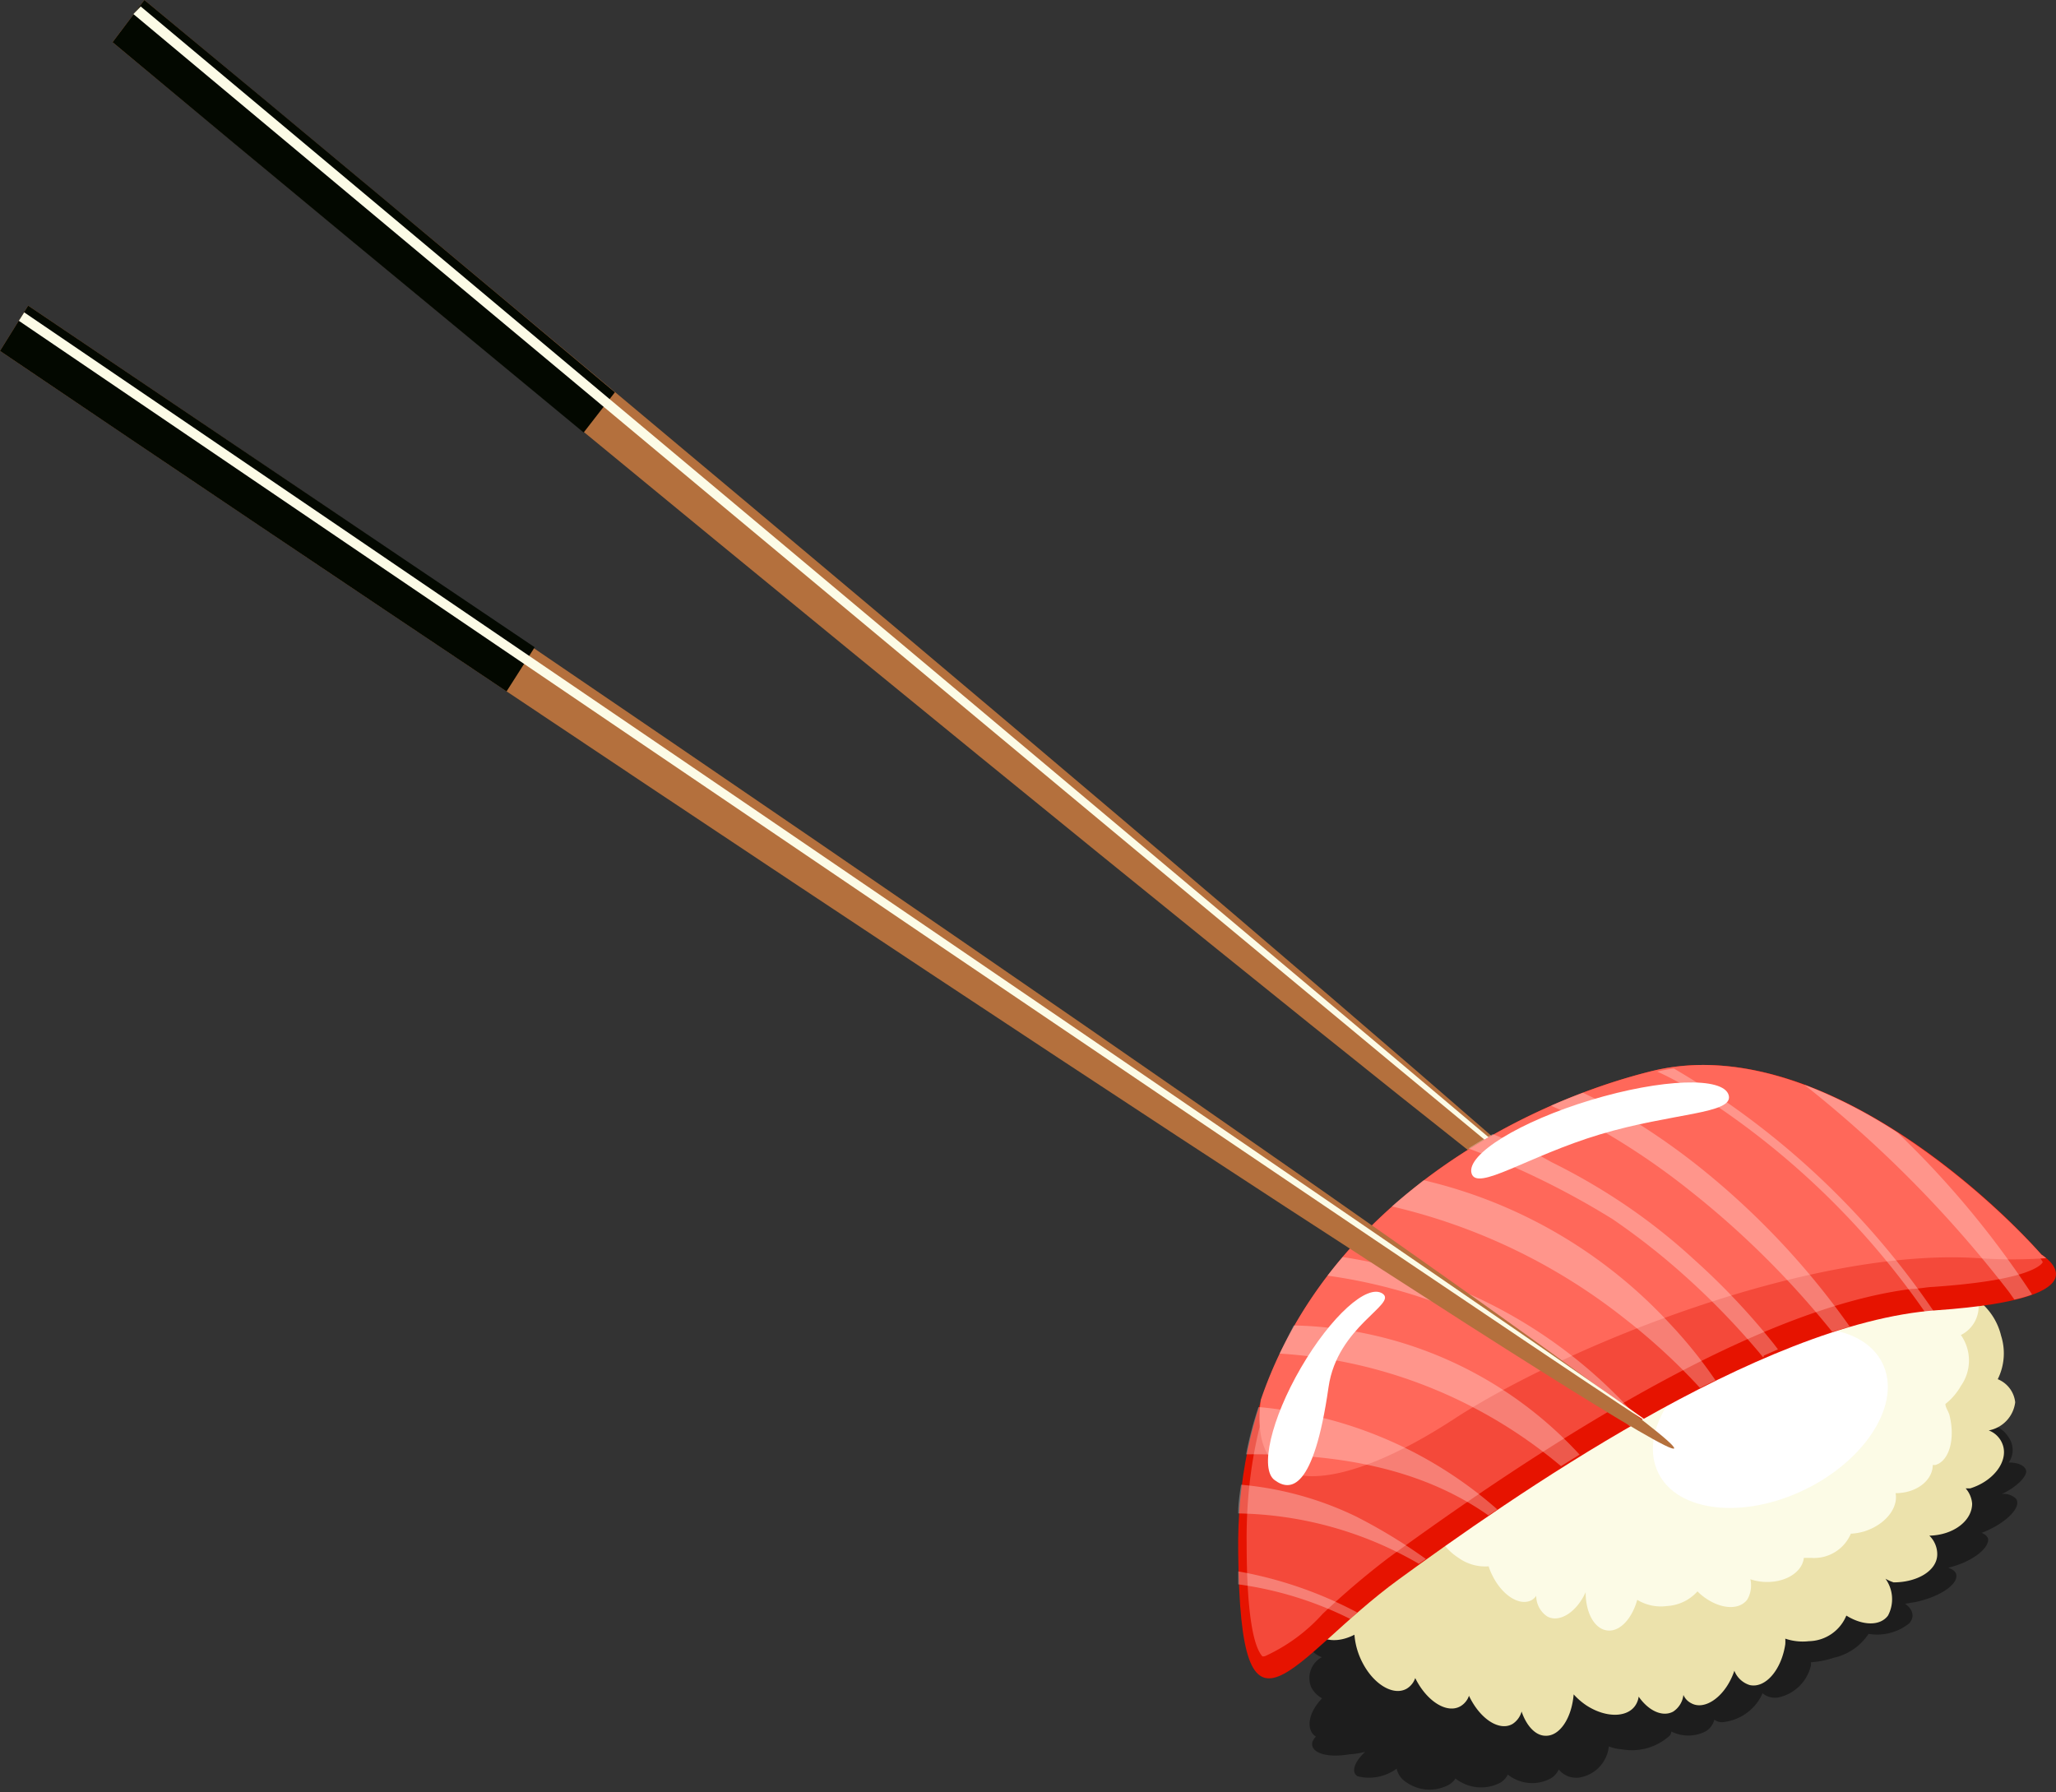 <svg xmlns="http://www.w3.org/2000/svg" viewBox="0 0 73.06 63.69"><rect x="0" y="0" width="73.06" height="63.69" fill="#333333" stroke="none"/><defs><style>.cls-1{isolation:isolate;}.cls-2{fill:#b4703d;}.cls-3{fill:#030800;}.cls-4{fill:#fcfbe6;}.cls-5{fill:#101010;opacity:0.6;mix-blend-mode:multiply;}.cls-6{fill:#ece2ac;}.cls-7{fill:#fff;}.cls-8{fill:#e61300;}.cls-9{fill:#f4493a;}.cls-10{fill:#ff685a;}.cls-11{opacity:0.3;mix-blend-mode:color-dodge;}</style></defs><title>Recurso_7</title><g class="cls-1"><g id="Capa_2" data-name="Capa 2"><g id="Layer_1" data-name="Layer 1"><path class="cls-2" d="M59.49,46.35c.32-.42-24-21.17-54.36-46.35L4,1.5C34.31,26.68,59.17,46.76,59.49,46.35Z"/><path class="cls-3" d="M5.13,0,4,1.5C9.81,6.35,15.45,11,20.74,15.37l1.11-1.43C16.59,9.53,11,4.85,5.13,0Z"/><path class="cls-4" d="M58.83,45.47C58.89,45.4,34.77,25.14,5,.23L4.74.5C34.55,25.42,58.77,45.55,58.83,45.47Z"/><path class="cls-5" d="M46.64,61.89a.63.63,0,0,1,.12-.18c-.23-.14-.3-.47-.13-.86a1.88,1.88,0,0,1,.35-.5,1,1,0,0,1-.37-.36.84.84,0,0,1,.36-1.1c-.39-.16-.55-.43-.35-.68a1.85,1.85,0,0,1,1.47-.43s0,0,0-.05a.47.47,0,0,1-.1-.1.73.73,0,0,1,.23-1.18,1.63,1.63,0,0,1,.31-.11,2.07,2.07,0,0,1,1.09-.91,3.81,3.81,0,0,1,.83-.27,1.11,1.11,0,0,1,0-.17,1.45,1.45,0,0,1,1.14-1.06h.13a2.3,2.3,0,0,1,1.43-.6,3.32,3.32,0,0,1,.54,0s0,0,0-.06A1.1,1.1,0,0,1,54.53,52a1,1,0,0,1,.39,0,2.44,2.44,0,0,1,1.57-.61,2.55,2.55,0,0,1,.75,0,1.56,1.56,0,0,1,1.2-1,.55.55,0,0,1,.64.44.32.32,0,0,1,0-.09,1.61,1.61,0,0,1,1.27-1,.53.53,0,0,1,.34.09,2.58,2.58,0,0,1,1.37-.39,2,2,0,0,1,.73.09A1.62,1.62,0,0,1,64,48.7a.57.57,0,0,1,.62.74h0a1.88,1.88,0,0,1,1.47-.88c.37,0,.52.31.43.69a2,2,0,0,1,1.56-.79c.42.08.46.53.11,1l.16-.08c.76-.34,1.51-.38,1.68-.1.07.11,0,.25-.08.41a1.22,1.22,0,0,1,.64-.14c.45.06.51.54.14,1.07a1,1,0,0,1,.65.46.78.78,0,0,1,0,.89c.35,0,.59.12.62.3s-.33.58-.87.82a.61.61,0,0,1,.52.18c.17.29-.31.8-1.08,1.14l-.15.06c.13.06.22.13.23.24,0,.34-.59.8-1.42,1h0c.18.06.3.16.29.3,0,.34-.65.75-1.46.92l-.36.06c.28.2.35.47.14.7a1.82,1.82,0,0,1-1.44.37,2,2,0,0,1-1.24.85,3.3,3.3,0,0,1-.81.16.53.53,0,0,1,0,.12,1.51,1.51,0,0,1-1.16,1.13.7.7,0,0,1-.56-.15,1,1,0,0,1-.07.15,1.74,1.74,0,0,1-1.37.88.46.46,0,0,1-.27-.09.68.68,0,0,1-.32.42,1.35,1.35,0,0,1-1.21,0,.24.24,0,0,1-.06.15,2,2,0,0,1-1.71.48,1.49,1.49,0,0,1-.45-.1,1.25,1.25,0,0,1-.93,1.08.8.8,0,0,1-.85-.26.73.73,0,0,1-.29.32,1.39,1.39,0,0,1-1.52-.14h0a.67.67,0,0,1-.27.29,1.47,1.47,0,0,1-1.59-.15h0a.7.7,0,0,1-.23.22,1.44,1.44,0,0,1-1.55-.11.75.75,0,0,1-.31-.46,1.66,1.66,0,0,1-1.39.27c-.24-.15-.11-.51.27-.87h0a2.62,2.62,0,0,1-.56.09C47.08,62.49,46.53,62.25,46.64,61.89Z"/><path class="cls-6" d="M45.19,54.9a.87.87,0,0,1,.14-.27,2,2,0,0,1-.08-1.58,2.28,2.28,0,0,1,.38-.71,2.44,2.44,0,0,1-.34-.82,1.59,1.59,0,0,1,.43-1.76,1.24,1.24,0,0,1-.31-1.37c.26-.42.91-.43,1.53-.06a.41.41,0,0,1,.05-.09,1.24,1.24,0,0,1-.1-.2c-.33-.87-.19-1.76.32-2a.58.58,0,0,1,.32,0,1.7,1.7,0,0,1,1.18-1.1,1.85,1.85,0,0,1,.86-.09,1.36,1.36,0,0,1,0-.29c.16-.88.71-1.48,1.23-1.36a.52.52,0,0,1,.13.06,1.36,1.36,0,0,1,1.51-.4,1.93,1.93,0,0,1,.55.23S53,43,53,43c-.07-.94.32-1.74.88-1.77a.67.67,0,0,1,.39.1,1.46,1.46,0,0,1,1.65-.35,2.12,2.12,0,0,1,.77.42c.22-.83.79-1.36,1.29-1.21a1.17,1.17,0,0,1,.62,1.09l0-.15c.26-.83.87-1.34,1.37-1.14a.67.67,0,0,1,.34.31,1.51,1.51,0,0,1,1.42-.06,2,2,0,0,1,.74.51c.28-.73.82-1.17,1.29-1s.69.84.59,1.59h0c.41-.77,1.09-1.16,1.56-.88a1.31,1.31,0,0,1,.4,1.41c.48-.7,1.2-1,1.64-.66a1.55,1.55,0,0,1,0,1.88l.17-.07c.8-.24,1.57,0,1.72.6a.88.88,0,0,1-.11.68.72.72,0,0,1,.66.06c.46.32.49,1.18.08,2a2.25,2.25,0,0,1,.64,1.11,2.06,2.06,0,0,1-.12,1.54,1,1,0,0,1,.62.82,1.16,1.16,0,0,1-.94,1,.84.84,0,0,1,.51.55c.17.58-.36,1.26-1.17,1.51l-.16,0a.93.93,0,0,1,.23.54c0,.61-.66,1.12-1.52,1.14h0a.92.92,0,0,1,.28.66c0,.59-.72,1-1.55,1A1.51,1.51,0,0,1,67,56.1a1.24,1.24,0,0,1,.09,1.31c-.28.38-.9.36-1.48,0a1.47,1.47,0,0,1-1.33.91,1.93,1.93,0,0,1-.84-.09,1.5,1.5,0,0,1,0,.2c-.14.92-.71,1.57-1.26,1.45a.86.86,0,0,1-.55-.51,2.18,2.18,0,0,1-.09.23c-.34.76-1,1.18-1.45.92a.59.59,0,0,1-.27-.29.82.82,0,0,1-.36.59c-.36.2-.86,0-1.23-.53a.73.73,0,0,1-.08.25c-.26.5-1.06.53-1.78.06a2.43,2.43,0,0,1-.45-.39c-.07.85-.5,1.49-1,1.47-.36,0-.68-.36-.85-.86a.77.77,0,0,1-.32.44c-.46.27-1.15-.16-1.55-1h0a.69.69,0,0,1-.3.37c-.48.28-1.2-.17-1.61-1h0A.71.71,0,0,1,50,60c-.46.28-1.17-.12-1.58-.91a2.58,2.58,0,0,1-.29-1c-.58.3-1.18.25-1.43-.16A1.26,1.26,0,0,1,47,56.52l0,0a2.43,2.43,0,0,1-.58-.1C45.6,56.14,45.06,55.47,45.19,54.9Z"/><path class="cls-4" d="M50.07,49.72h0a1.18,1.18,0,0,1-.11-.19c-.38-.77-.33-1.62.12-1.88a.79.79,0,0,1,.8.08c-.31-.69-.26-1.41.14-1.66a.69.69,0,0,1,.64,0,1.78,1.78,0,0,1,.71-1,1.85,1.85,0,0,1,.61-.28.74.74,0,0,1,0-.44c.13-.55.86-.79,1.63-.55a2.15,2.15,0,0,1,.46.21,2.72,2.72,0,0,1,.1-.46c.26-.78.85-1.26,1.31-1.06h0s0-.05,0-.07a.79.79,0,0,1,.33-.45.77.77,0,0,1,.46-.46.81.81,0,0,1,.76.32l.11,0a2.31,2.31,0,0,1,.73.39c.21-.78.75-1.29,1.22-1.14a1.11,1.11,0,0,1,.58,1,.57.57,0,0,1,0-.14c.24-.79.82-1.27,1.29-1.08a.69.69,0,0,1,.37.38,1.48,1.48,0,0,1,1.29,0,1.8,1.8,0,0,1,.83.63c.28-.48.69-.75,1.06-.62s.66.82.54,1.56c.38-.75,1-1.15,1.5-.88s.54,1.09.21,1.86a.9.9,0,0,1,1.08-.13c.44.34.43,1.2,0,1.92a.76.76,0,0,1-.08.11c.73-.18,1.4.07,1.54.58a1.13,1.13,0,0,1-.62,1.17,1.57,1.57,0,0,1,0,1.81,2.2,2.2,0,0,1-.55.64c0,.12.1.25.14.38.22.85,0,1.65-.5,1.79h-.09c0,.54-.57,1-1.32,1,.1.54-.38,1.13-1.12,1.36a2,2,0,0,1-.47.08,1.42,1.42,0,0,1-1.41.86h-.26c-.06.53-.7.91-1.46.85a1.9,1.9,0,0,1-.44-.09,1,1,0,0,1-.11.72c-.32.43-1.09.33-1.71-.23l-.06-.06a1.57,1.57,0,0,1-1.08.52,1.61,1.61,0,0,1-1.06-.22c-.2.71-.66,1.18-1.12,1.08s-.75-.73-.71-1.48l0,.12c-.32.72-.94,1.11-1.37.87a.88.88,0,0,1-.39-.73.57.57,0,0,1-.16.15c-.43.23-1.06-.17-1.41-.9a1.88,1.88,0,0,1-.12-.3,1.63,1.63,0,0,1-1.07-.3,2.07,2.07,0,0,1-.76-.87c-.5-.06-.9-.78-.89-1.65a2.46,2.46,0,0,1,.16-.84,2.47,2.47,0,0,1-.38-.54C49.58,50.78,49.64,50,50.07,49.72Z"/><path class="cls-7" d="M58.87,52.21c-.58-1.45.77-3.45,3-4.45s4.5-.64,5.08.81-.78,3.45-3,4.45S59.44,53.66,58.87,52.21Z"/><path class="cls-8" d="M72.54,44.58c-1.74-2-8.06-7.94-13.84-6.52S43.82,44.62,44,55.22c.09,7.57,1.84,3.72,5.71.9S62.53,47,68.82,46.56,72.54,44.58,72.54,44.58Z"/><path class="cls-9" d="M45,58.83a6.23,6.23,0,0,0,2-1.48,28.28,28.28,0,0,1,2.35-2c7.91-5.77,14.17-9,18.59-9.55.25,0,.5-.06.75-.07q.87-.06,1.56-.15c2.18-.28,2.34-.73,2.34-.73a.87.87,0,0,0-.33-.35l0,0,0,0c-.27-.3-6.59-7.33-12.7-6.55a5,5,0,0,0-.79.15c-1.5.37-14.62,4-14.47,16.76,0,2.29.21,3.62.56,4A.24.24,0,0,0,45,58.83Z"/><path class="cls-10" d="M58.7,38.06c5.78-1.42,12.1,4.56,13.84,6.52a1.42,1.42,0,0,1,.17.13,17.31,17.31,0,0,1-2.39,0c-6-.4-14.72,3.15-18.66,5.72s-7.33,3.06-6.86-.68C47.17,42.8,54,39.22,58.7,38.06Z"/><g class="cls-11"><path class="cls-7" d="M60.67,39.08c-.58-.38-1.18-.73-1.78-1a5.59,5.59,0,0,1,.59-.11,28.57,28.57,0,0,1,9.25,8.65l-.33,0A28.32,28.32,0,0,0,60.67,39.08Z"/><path class="cls-7" d="M62.66,48.24a27,27,0,0,0-2.9-3,24.71,24.71,0,0,0-2.46-1.92,28.89,28.89,0,0,0-5.12-2.51c.28-.18.57-.35.86-.51a16.73,16.73,0,0,1,2.1,1,22.24,22.24,0,0,1,2.63,1.53,21,21,0,0,1,2.41,1.91,24.9,24.9,0,0,1,2.84,3l.16.21-.5.22Z"/><path class="cls-7" d="M65.11,47.33A31.7,31.7,0,0,0,60,42.27a25.13,25.13,0,0,0-3.14-2.13c-.57-.31-1.16-.59-1.75-.85.39-.17.76-.32,1.14-.46.28.14.56.27.83.42A24.62,24.62,0,0,1,60.3,41.4a27.72,27.72,0,0,1,5.43,5.74Z"/><path class="cls-7" d="M64.11,38.54a17.53,17.53,0,0,1,3.31,1.7A33,33,0,0,1,72.21,46a4,4,0,0,1-.63.18l-.19-.27A42.44,42.44,0,0,0,64.11,38.54Z"/><path class="cls-7" d="M44.1,52.76a11.78,11.78,0,0,1,4.09,1.13,19,19,0,0,1,2.48,1.51l-.25.17A13.19,13.19,0,0,0,44,53.78C44,53.43,44.05,53.09,44.1,52.76Z"/><path class="cls-7" d="M44.28,51.68A12.67,12.67,0,0,1,44.72,50a14.81,14.81,0,0,1,8.49,3.64l-.32.21C50.46,52.14,47.46,51.65,44.28,51.68Z"/><path class="cls-7" d="M44,56.3c0-.15,0-.3,0-.46a14.34,14.34,0,0,1,4.23,1.46l-.25.23A12.68,12.68,0,0,0,44,56.3Z"/><path class="cls-7" d="M57.75,46.87a21,21,0,0,0-8.29-4c.37-.33.75-.63,1.13-.93a17.24,17.24,0,0,1,8.76,5.11,16.46,16.46,0,0,1,1.61,2l-.55.27A21.75,21.75,0,0,0,57.75,46.87Z"/><path class="cls-7" d="M45.47,48.1c.16-.33.32-.64.5-1a14.2,14.2,0,0,1,10.16,4.59l-.66.41A17.17,17.17,0,0,0,45.47,48.1Z"/><path class="cls-7" d="M47.17,45.33c.18-.23.35-.44.54-.66a17.41,17.41,0,0,1,10.56,5.8l-.36.21A18.8,18.8,0,0,0,47.17,45.33Z"/></g><path class="cls-7" d="M52.29,41.69c-.18-.67,1.72-1.84,4.24-2.6s4.72-.84,4.9-.17-2,.62-4.57,1.39S52.47,42.36,52.29,41.69Z"/><path class="cls-7" d="M45.3,52.6c-.55-.38-.13-2.18.93-4s2.36-3,2.9-2.63-1.61,1.16-1.92,3.32C46.68,53,45.84,53,45.3,52.6Z"/><path class="cls-2" d="M59.49,51.47C59.77,51,33.59,32.84,1,10.86L0,12.47C32.57,34.46,59.21,51.92,59.49,51.47Z"/><path class="cls-3" d="M1,10.86,0,12.47c6.27,4.24,12.32,8.3,18,12.1L19,23C13.32,19.18,7.28,15.09,1,10.86Z"/><path class="cls-4" d="M58.75,50.67c.06-.09-25.86-17.8-57.89-39.57l-.19.3C32.7,33.17,58.7,50.75,58.75,50.67Z"/></g></g></g></svg>